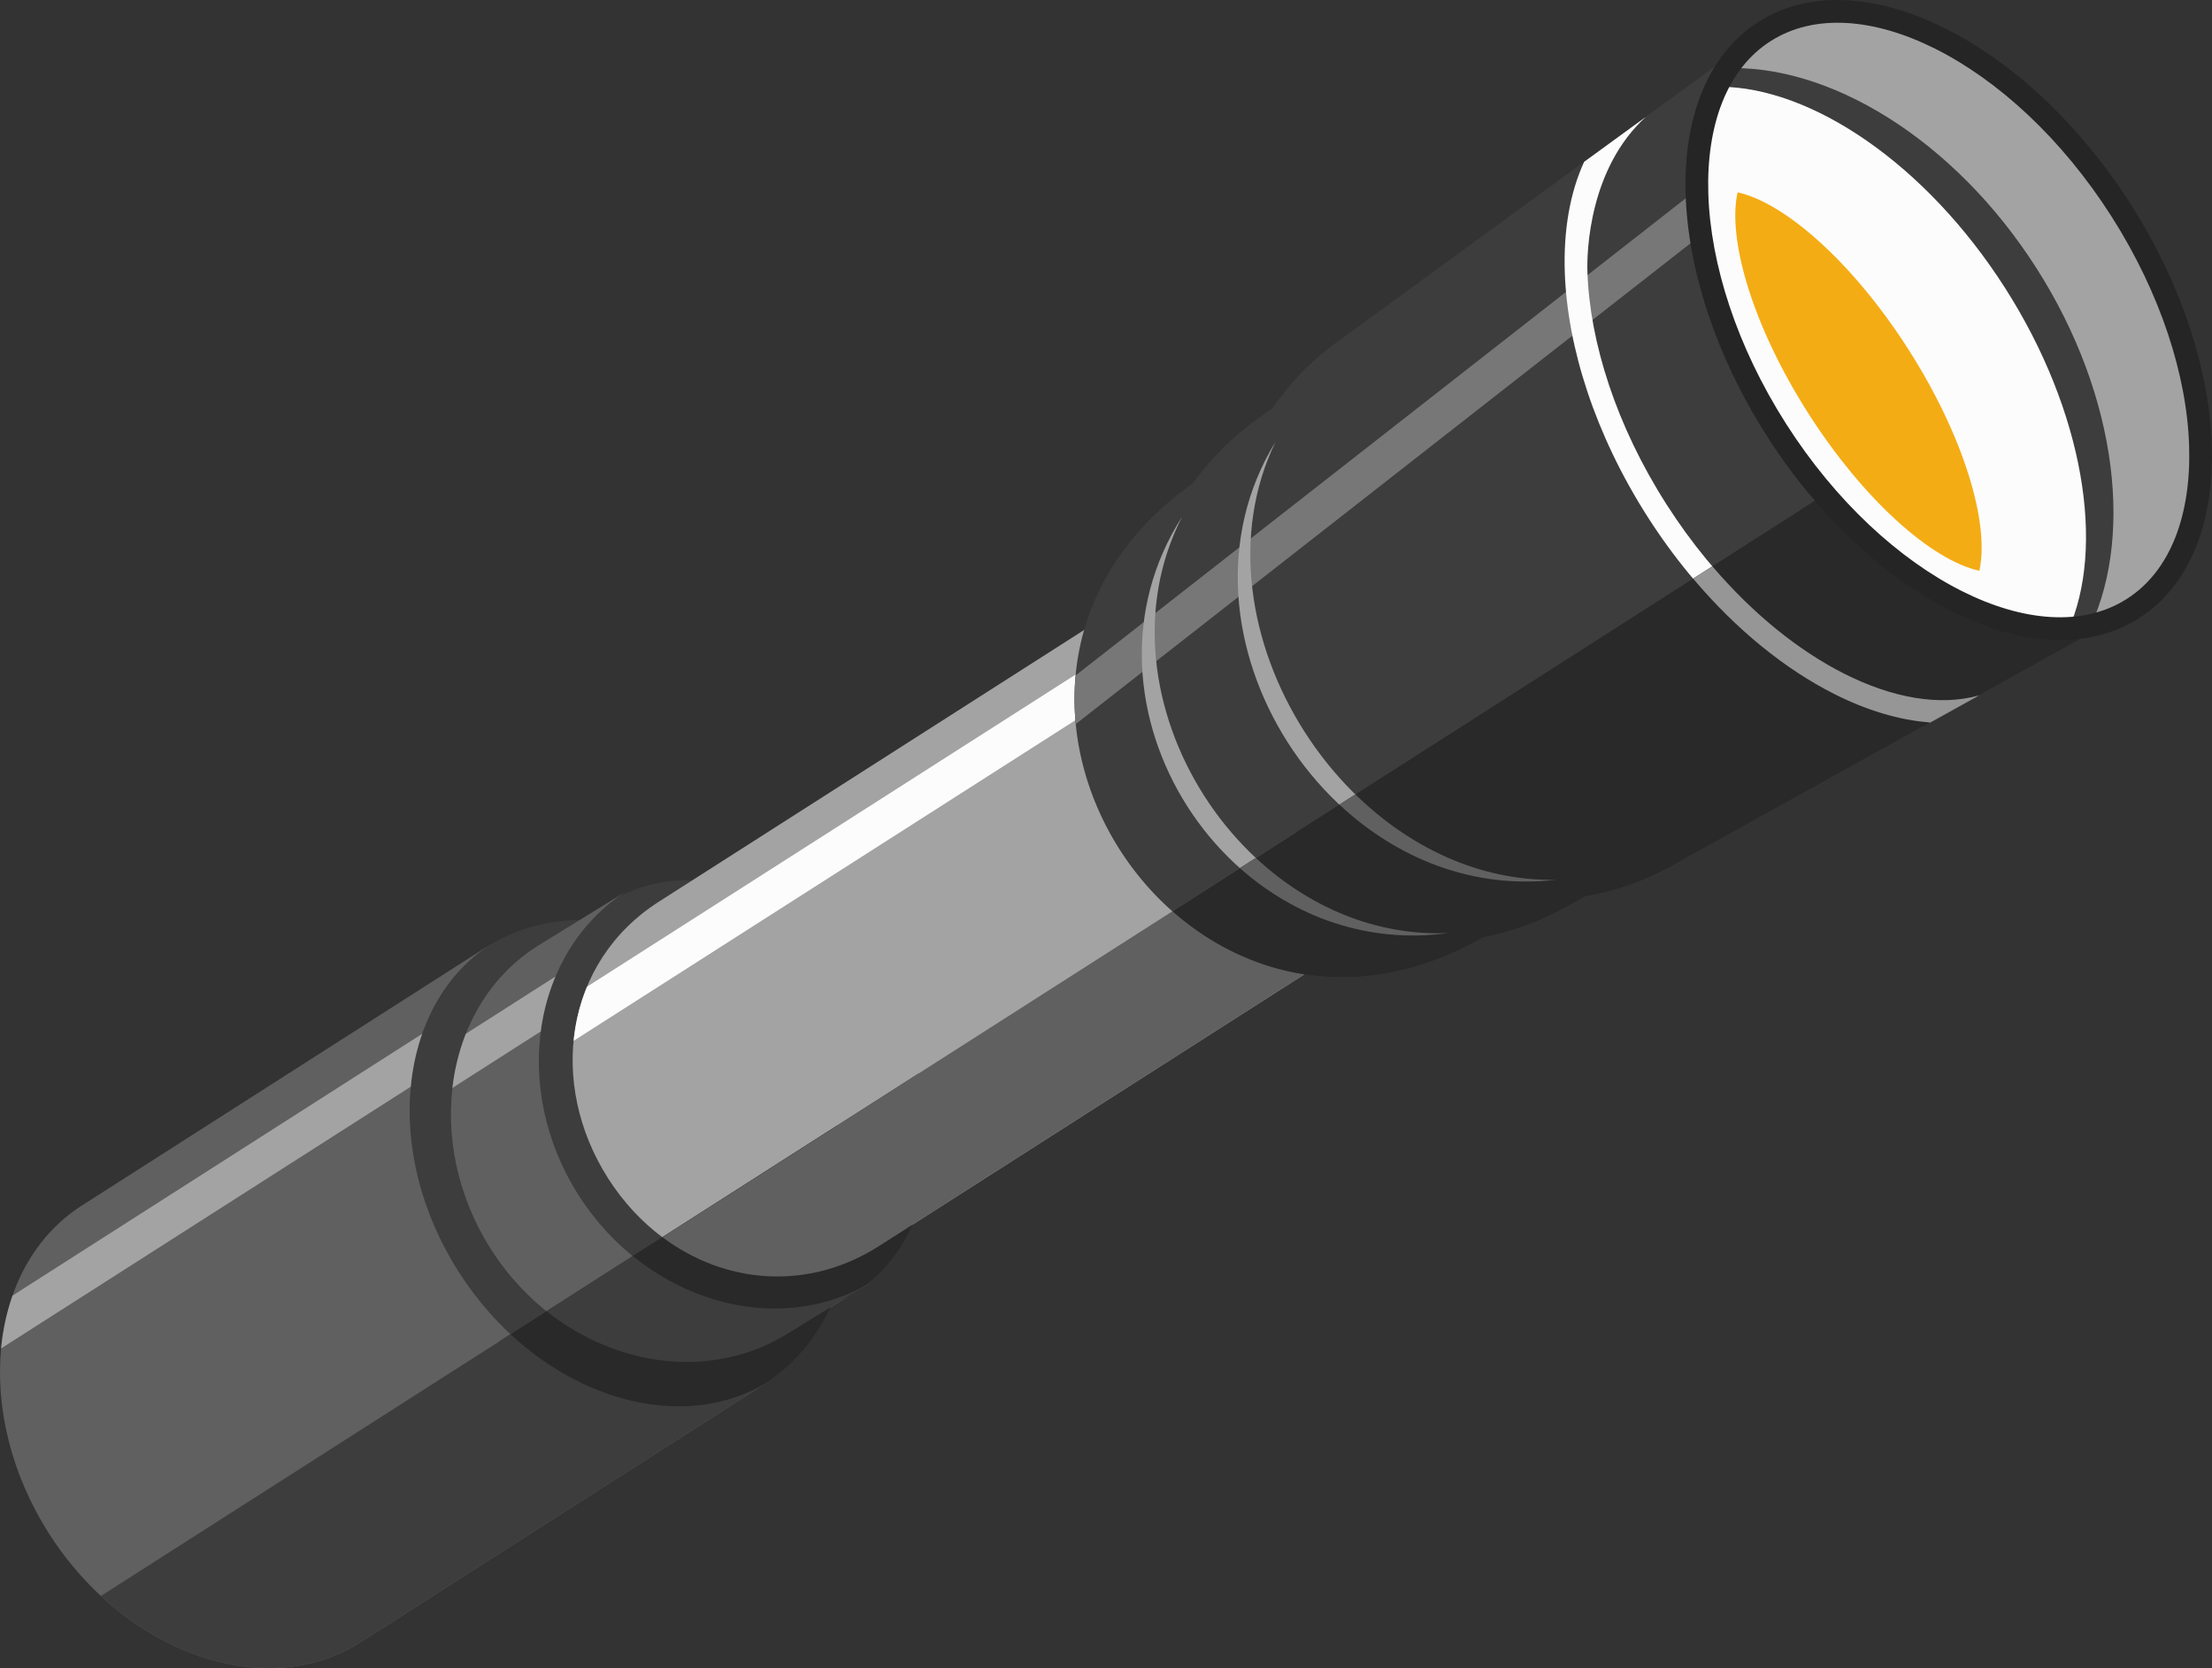 <svg xmlns="http://www.w3.org/2000/svg" width="1080" height="814.36" viewBox="0 0 1080 814.36"><rect x="0" y="0" width="1080" height="814.36" fill="#333333" stroke="none"/><g id="Layer_2" data-name="Layer 2"><g id="Tourism01_50978689"><g id="Tourism01_50978689-2" data-name="Tourism01_50978689"><path d="M237 462.65c-47.87 30.58-56.4 103.56-18.95 162.17h0c37.44 58.62 107.25 81.55 155.13 51s56.4-103.56 18.95-162.17h0C354.67 455 284.87 432.06 237 462.65z" fill="#3d3d3d" fill-rule="evenodd"/><path d="M296.58 441c-41.19 26.31-47.59 90.56-14.24 142.76h0c33.36 52.21 94.35 73.4 135.53 47.08s47.59-90.56 14.25-142.76h0C398.75 435.85 337.77 414.66 296.58 441z" fill="#3d3d3d" fill-rule="evenodd"/><path d="M557.72 289.41l-236 150.77c-46.25 29.54-54.3 88.92-24.77 135.17h0c29.55 46.24 86 62.5 132.19 33l236-150.76z" fill="#a4a3a3" fill-rule="evenodd"/><path d="M306 435l-42.78 26.36c-46.72 28.8-56.79 96.44-23.43 148.64h0c33.35 52.2 98 70 144.71 41.2l42.79-26.37c-46.24 29.54-111.36 11-144.72-41.2h0C249.21 531.4 259.75 464.52 306 435z" fill="#616060" fill-rule="evenodd"/><path d="M227.44 504.7a104.69 104.69.0 0 0-6.53 26.41L264 503.56a103.23 103.23.0 0 1 7.2-26.83z" fill="#a4a3a3" fill-rule="evenodd"/><path d="M240 460.74 40 588.52C-6.27 618.06-13.46 690.19 24 748.8h0c37.46 58.62 105.92 82.41 152.16 52.86l2e2-127.77C329.9 703.43 261.43 679.64 224 621h0C186.53 562.42 193.73 490.29 240 460.74z" fill="#616060" fill-rule="evenodd"/><path d="M6.12 632.52A109.48 109.48.0 0 0 .55 658.3l2e2-127.77a109.25 109.25.0 0 1 5.57-25.8z" fill="#a4a3a3" fill-rule="evenodd"/><path d="M286.61 481.72a92.48 92.48.0 0 0-6.53 26.41L576.47 318.76 566.38 303z" fill="#fcfcfc" fill-rule="evenodd"/><path d="M581.64 236.51l.71-.51a139.14 139.14.0 0 1 31.92-31.68l7.17-5.18a130.73 130.73.0 0 1 31.5-32.24L860.1 15.79l88.55 138.6 3.31 5.19 88.56 138.59L816.34 422.65a130.89 130.89.0 0 1-42.48 15L766.13 442A139.09 139.09.0 0 1 724 457.66l-.76.43C577.46 540.6 445.52 334.1 581.64 236.51z" fill="#3d3d3d" fill-rule="evenodd"/><path d="M882.27 50.5l10.14 15.86L525.23 353.49a126.24 126.24.0 0 1-.08-23.73z" fill="#777" fill-rule="evenodd"/><path d="M861.49 15.4c-46.23 29.54-43.57 117.09 5.91 194.54h0c49.48 77.46 127.81 116.66 174.06 87.12S1085 180 1035.54 102.51h0C986.05 25.05 907.73-14.15 861.49 15.4z" fill="#a4a3a3" fill-rule="evenodd"/><path d="M773.45 79c-7 15.22-10.14 33.75-9.44 54.14 1.26 36.44 14.8 79 40.32 119s58.48 70.14 91 86.59c16 8.11 32 12.91 47 14l23.73-13.17c-19.16 5.35-42.24 1.2-65.75-10.68-30.85-15.6-62.22-44.42-86.66-82.67s-37.4-78.84-38.6-113.39c-.34-9.75.78-50.47 28.5-75.74z" fill="#fcfcfc" fill-rule="evenodd"/><path d="M1018.49 310.22c23.81-45.19 16-116.42-24.27-179.42h0c-40.26-63-101.6-1e2-152.61-97.44-23.81 45.2-16 116.43 24.27 179.43h0C906.13 275.8 967.47 312.83 1018.49 310.22z" fill="#3d3d3d" fill-rule="evenodd"/><path d="M1009.57 308.12c18.58-40.66 8-107.09-30.62-167.57h0c-38.64-60.48-94.47-98-139.19-98.2-18.59 40.66-8 107.09 30.62 167.57h0C909 270.4 964.86 307.9 1009.57 308.12z" fill="#fcfcfc" fill-rule="evenodd"/><path d="M759.39 429.52c-108.92 12.74-194-120.36-136.61-213.83C578.9 306.2 658.82 431.29 759.39 429.52z" fill="#a4a3a3" fill-rule="evenodd"/><path d="M707 455.53C599.38 470.27 518.55 343.74 577.17 252.26 531.89 340.58 607.87 459.49 707 455.53z" fill="#a4a3a3" fill-rule="evenodd"/><path d="M243.45 655.09c38.63 35.29 91.26 45.27 129.73 20.69s51.51-76.53 35.73-126.41z" fill="#292929" fill-rule="evenodd"/><path d="M308.14 613.76c33.68 29.26 77.69 37.53 109.73 17.06s43-63.89 30.64-106.74z" fill="#292929" fill-rule="evenodd"/><path d="M323.41 604c30.52 22.84 71 26.52 105.77 4.32l236-150.76L632.53 406.5z" fill="#616060" fill-rule="evenodd"/><path d="M1040.27 297.78l.25.39L816.34 422.65a130.89 130.89.0 0 1-42.48 15L766.13 442A139.09 139.09.0 0 1 724 457.66l-.76.43c-57.68 32.65-113.18 20-150.78-13.19L890.85 241.46C938.7 296.86 1000.75 321.76 1040.27 297.78z" fill="#292929" fill-rule="evenodd"/><path d="M1039.44 298.29c.68-.4 1.35-.81 2-1.23s1.34-.88 2-1.34c-.66.46-1.33.91-2 1.34s-1.34.83-2 1.23zm6.29-4.23c.63-.49 1.27-1 1.88-1.5-.61.5-1.25 1-1.88 1.5zm1.92-1.54c.59-.5 1.16-1 1.73-1.52-.57.52-1.15 1-1.73 1.52zm10.58-11.42c.4-.54.79-1.1 1.17-1.66C1059 280 1058.63 280.55 1058.23 281.1z" fill="#616060" fill-rule="evenodd"/><path d="M266.85 640.13c34.79 27.73 81.57 33.28 117.64 11l42.79-26.37c-36 23-83.37 16.86-118.34-11.56z" fill="#3d3d3d" fill-rule="evenodd"/><path d="M49.25 779.16c38.24 35.54 89.75 46.24 126.9 22.5l2e2-127.77c-37.15 23.74-88.66 13-126.9-22.5z" fill="#3d3d3d" fill-rule="evenodd"/><path d="M826.65 282.47c21.1 25 45 44.25 68.7 56.23 16 8.11 32 12.91 47 14l23.73-13.17c-19.16 5.35-42.24 1.2-65.75-10.68-22.06-11.16-44.39-29.07-64.26-52.36z" fill="#969696" fill-rule="evenodd"/><path d="M1013.84 313.2q2-3.51 3.72-7.2c-38.18 6.08-87.27-18.87-126.71-64.54l-11.58 7.39C918.36 292.91 969.37 316.8 1013.84 313.2z" fill="#292929" fill-rule="evenodd"/><path d="M1009.57 308.12l.6-1.33a93.27 93.27.0 0 1-29.55-3.48A99 99 0 0 0 1009.57 308.12z" fill="#90660c" fill-rule="evenodd"/><path d="M759.39 429.52c-40.47 4.73-77.65-10.67-105.44-36.7l7.81-5C688.06 413.56 722.31 430.17 759.39 429.52z" fill="#616060" fill-rule="evenodd"/><path d="M707 455.53c-39.27 5.37-75-8.06-101.61-31.71l7.76-5C638.35 442.31 671.18 457 707 455.53z" fill="#616060" fill-rule="evenodd"/><path d="M858.5 10.71C833.62 26.61 821.88 57.66 823 94.86c1.11 36.23 14.43 78.5 39.71 118.07s58 69.43 90.46 85.65c33.28 16.66 66.38 19.06 91.27 3.16s36.6-47 35.48-84.15c-1.1-36.22-14.43-78.5-39.71-118.07s-58-69.43-90.45-85.64C916.49-2.78 883.39-5.18 858.5 10.71zM834.08 94.54c-1-33.31 9-60.82 30.41-74.46S915 8.86 944.83 23.78c30.68 15.36 61.82 43.83 86 81.72s37 78.13 38 112.42c1 33.3-9 60.81-30.4 74.46s-50.55 11.21-80.35-3.71c-30.67-15.35-61.82-43.83-86-81.72S835.12 128.82 834.08 94.54z" fill="#252525" fill-rule="evenodd"/><path d="M966.41 278.65c5.16-23.31-7.73-65.95-34.59-108h0C905 128.62 871.69 99 848.37 93.9c-5.16 23.31 7.72 65.94 34.59 108h0C909.81 243.93 943.08 273.54 966.41 278.65z" fill="#f4ac14" fill-rule="evenodd"/></g></g></g></svg>